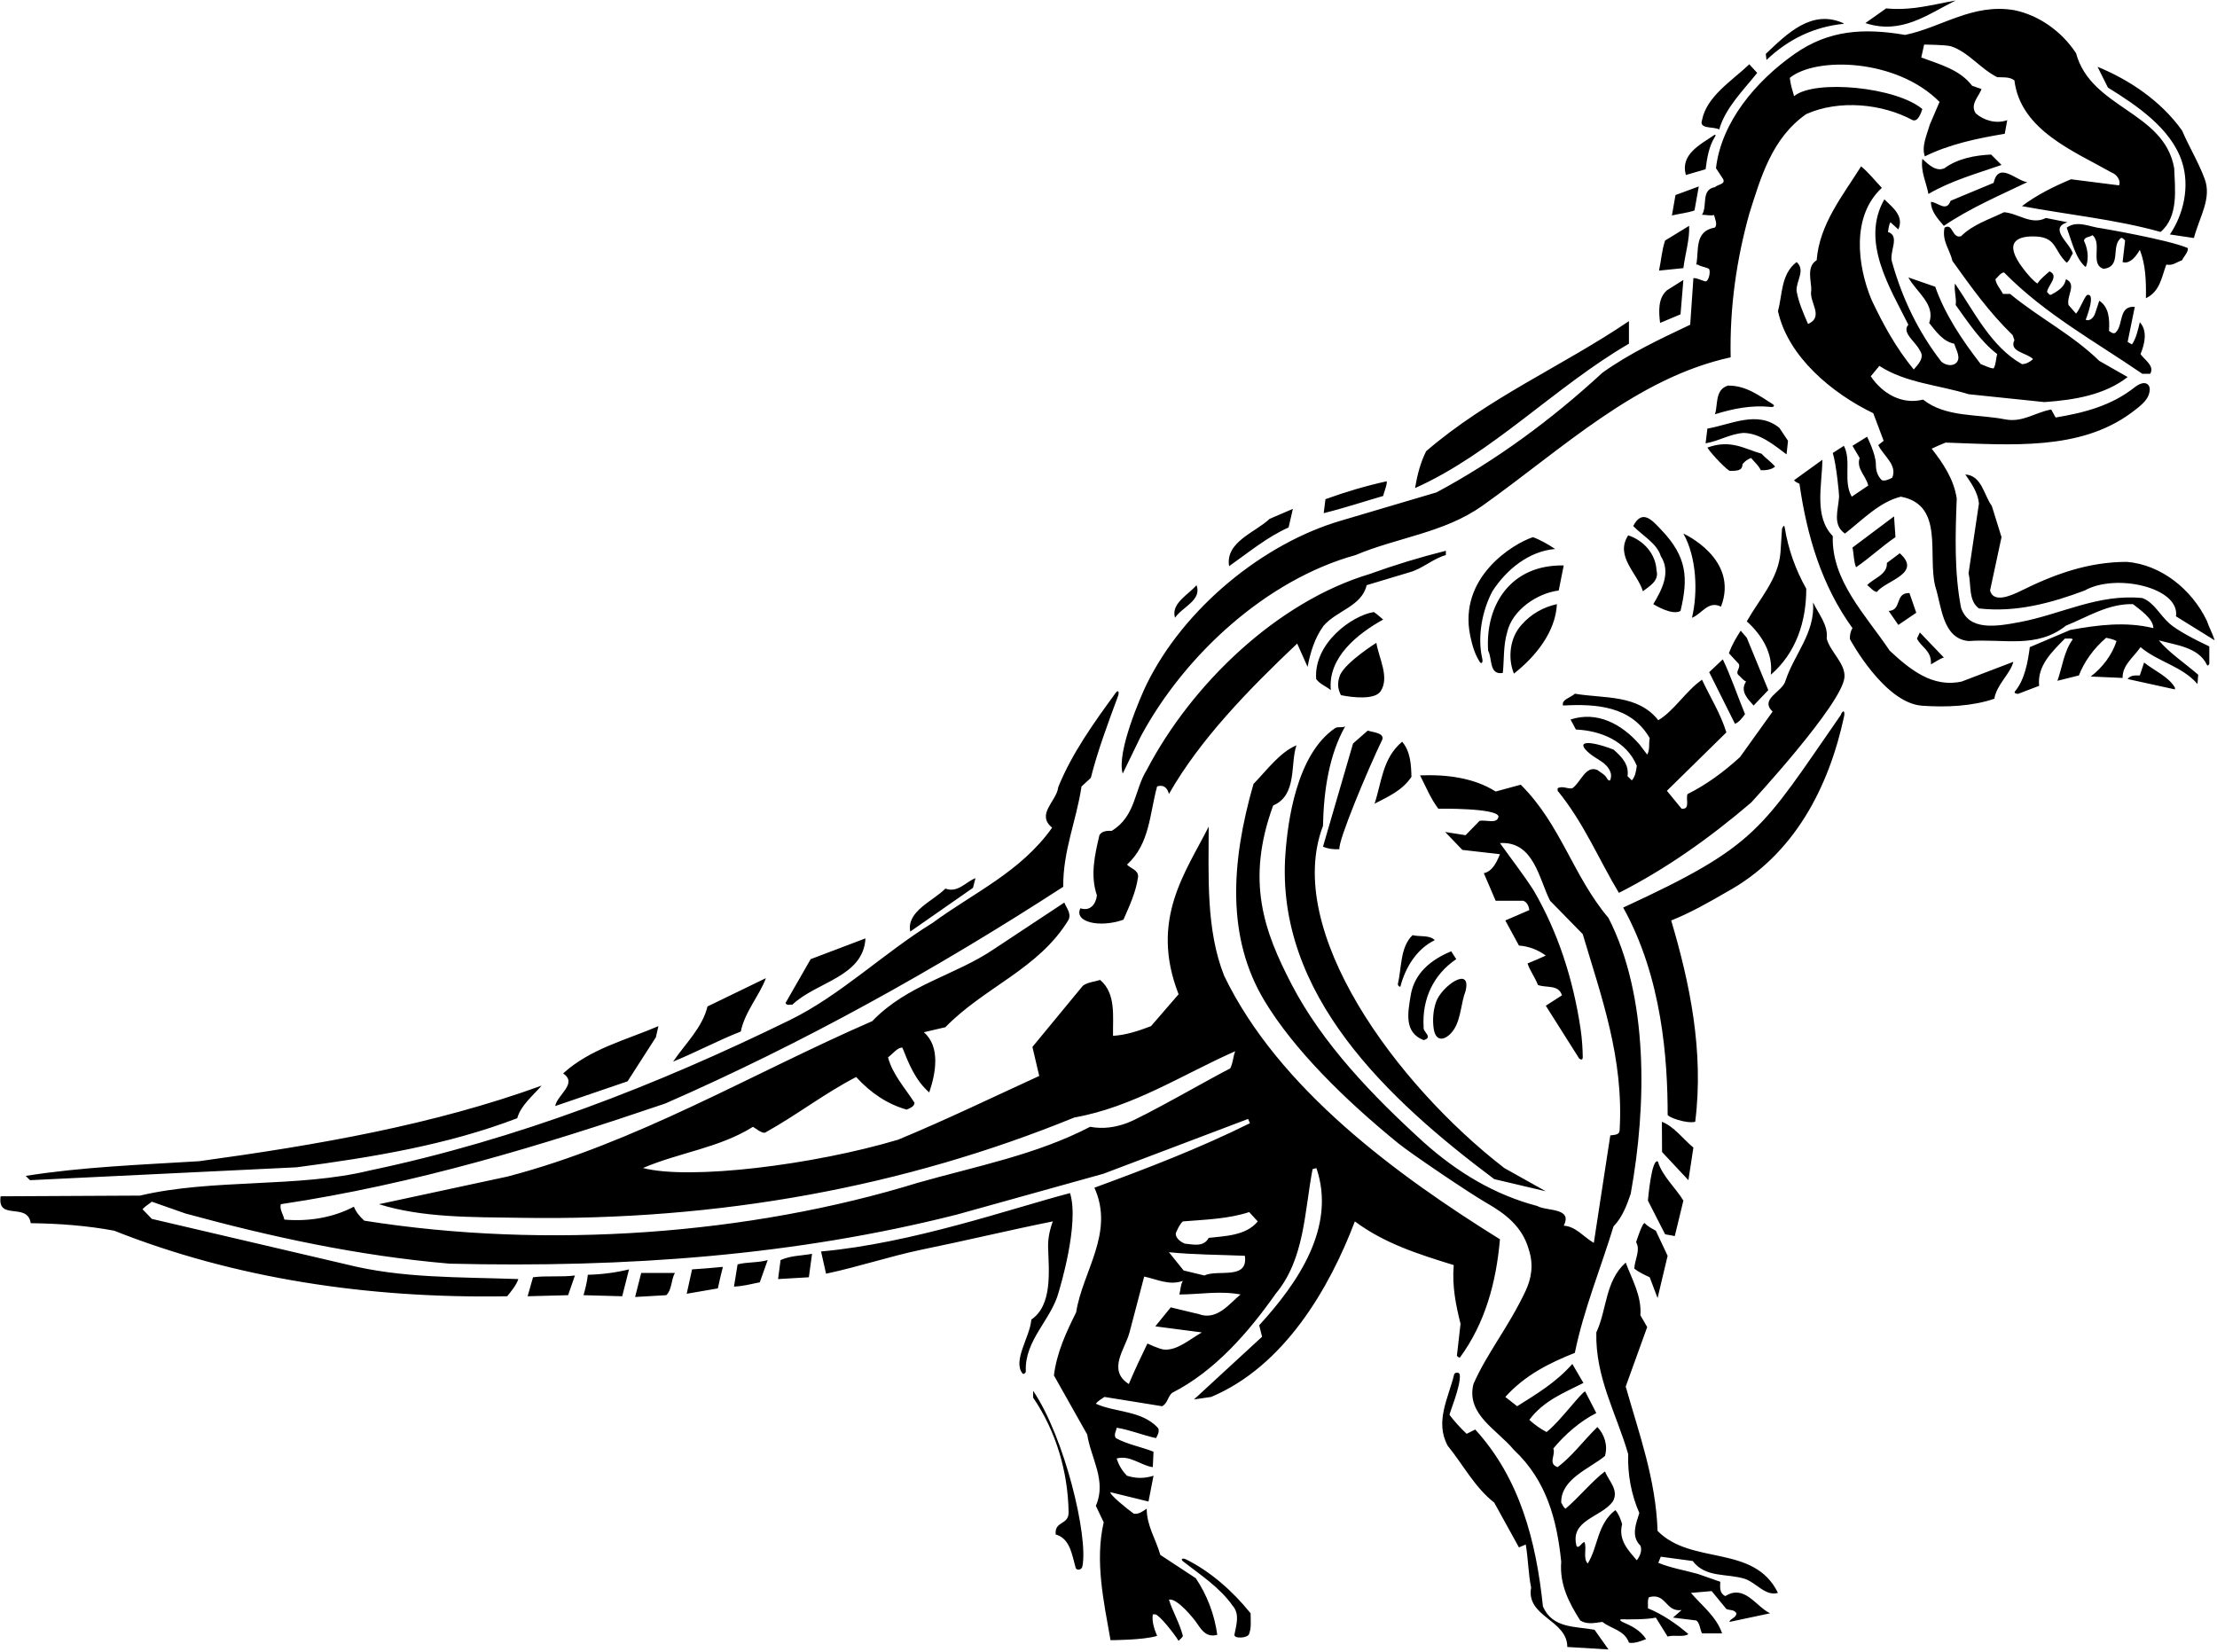 <?xml version="1.0" encoding="UTF-8"?>
<svg xmlns="http://www.w3.org/2000/svg" xmlns:xlink="http://www.w3.org/1999/xlink" width="526pt" height="392pt" viewBox="0 0 526 392" version="1.1">
<g id="surface1">
<path style=" stroke:none;fill-rule:nonzero;fill:rgb(0%,0%,0%);fill-opacity:1;" d="M 442.574 5.477 L 447.504 1.992 C 453.539 2.586 458.641 1.059 463.996 0.121 C 457.281 3.438 451.16 8.281 442.574 5.477 Z M 270.621 174.797 C 281.16 155.16 300.711 137.48 321.621 131.703 C 331.48 127.535 342.613 126.434 351.625 120.059 C 370.578 106.629 388.09 89.711 410.613 84.781 C 410.359 72.711 412.059 61.406 415.035 50.695 C 417.754 42.113 420.391 32.762 428.551 27.066 C 436.371 23.582 446.57 24.602 453.797 28.512 C 455.07 28.938 455.75 26.898 456.09 25.879 C 449.977 20.664 430.562 18.754 425.66 22.816 C 425.234 21.371 424.809 20.012 424.641 18.48 C 430.812 13.41 449.98 13.871 460.172 24.18 L 457.875 29.531 C 457.195 31.91 455.836 34.719 456.684 37.098 C 462.551 34.207 469.012 32.848 475.641 31.742 L 476.234 28.512 C 473.602 29.445 470.711 28.598 468.754 26.898 C 467.309 24.688 469.605 22.816 470.113 21.117 L 467.906 20.352 C 464.93 16.441 460.086 15.254 455.836 13.637 C 456.09 12.617 456.262 11.598 456.516 10.578 C 456.516 10.578 461.758 10.617 462.895 10.988 C 467.008 12.328 469.855 16.312 473.855 18.312 C 475.129 18.398 476.746 18.145 477.934 19.078 C 479.379 30.895 492.129 35.906 500.969 40.922 C 502.16 41.348 503.266 42.793 502.754 43.98 L 491.363 42.535 C 487.285 44.238 483.203 46.277 479.719 48.91 C 490.684 50.953 501.988 52.059 512.613 55.031 C 516.949 51.379 516.016 44.746 515.844 39.902 C 513.465 26.387 496.125 25.793 492.555 12.617 C 489.156 7.434 483.715 3.605 477.934 2.418 C 467.988 0.719 460.68 6.496 452.012 8.281 C 442.203 6.625 433.922 7.078 425.766 12.809 C 416.52 19.301 408.402 28.996 407.129 39.902 L 408.746 42.367 C 409.594 43.727 407.555 43.727 406.875 44.406 C 403.477 45.004 405.176 48.91 403.816 50.953 C 404.496 50.953 406.156 51.254 406.664 51 C 406.84 51.766 407.598 53.406 406.836 54 C 401.902 54.852 403.137 59.535 402.453 62.77 L 402.797 62.77 C 403.473 63.25 404.59 63.352 405.383 63.734 C 405.98 64.027 405.453 66.996 404.539 66.754 C 403.621 66.508 402.539 65.91 401.773 65.996 L 401.012 77.047 C 393.871 80.445 386.73 83.762 380.184 88.438 C 367.945 99.742 354.77 109.348 340.828 116.828 L 318.137 123.543 C 299.68 128.941 280.828 144.34 271.98 162.492 C 270.805 164.906 264.84 178.453 266.371 183.555 Z M 437.477 5.648 L 437.305 5.477 C 429.824 2.16 424.047 7.941 418.945 12.785 L 419.113 14.23 C 424.387 9.219 430.504 6.328 437.477 5.648 Z M 407.895 30.723 C 409.34 25.621 413.59 21.457 416.906 17.293 L 415.035 15.254 C 410.953 19.16 404.922 22.816 403.816 28.512 C 403.051 30.723 406.621 29.957 407.895 30.723 Z M 517.715 38.457 C 519.586 44.32 518.055 50.867 514.824 55.629 L 520.52 56.477 C 521.895 51.32 524.801 47.062 523.066 42.414 C 521.586 38.445 519.352 34.793 517.715 30.977 C 512.699 23.922 505.137 18.906 497.656 15.848 L 500.121 20.777 C 506.836 24.941 515.164 30.469 517.715 38.457 Z M 404.664 40.156 C 405.027 37.402 405.453 34.711 406.887 32.445 C 407.137 32.055 407.051 31.812 406.688 32.062 C 403.316 34.344 398.609 36.688 399.988 41.52 Z M 472.41 36.672 C 468.586 36.844 464.504 37.605 461.359 39.902 C 459.406 40.836 457.535 39.055 456.09 37.691 C 455.664 40.836 457.023 43.219 457.535 46.023 C 462.891 42.879 469.012 41.18 474.875 39.137 Z M 508.281 141.902 C 497.824 140.844 489.129 145.715 479.316 147.586 C 473.551 148.684 467.152 149.719 465.27 144.195 C 463.656 135.781 463.91 127.113 464.25 118.273 C 463.57 113.77 461.105 110.027 458.301 106.457 C 459.406 105.945 460.512 105.438 461.613 105.012 C 477.227 105.555 493.465 106.938 505.613 97.988 C 508.574 95.809 509.953 94.52 510.047 92.379 C 510.09 91.363 509.035 89.859 506.352 91.977 C 500.918 96.262 494.441 97.953 487.711 99.062 L 486.664 97.164 C 482.84 97.848 479.891 100.336 475.641 99.488 C 469.094 98.211 461.613 99.062 456.262 94.812 C 451.328 96.086 446.656 93.453 443.852 89.285 L 445.891 86.82 C 452.18 90.902 460 91.328 467.055 93.535 L 485.074 95.406 C 492.215 94.898 499.355 93.707 504.797 89.457 L 498.078 85.633 C 491.621 79.344 483.801 75.434 476.914 69.738 L 475.215 69.738 C 474.621 68.547 473.602 67.527 473.43 66.254 C 474.109 65.656 474.621 64.723 475.469 64.637 C 485.246 74.582 497.145 81.043 508.281 88.691 L 510.148 88.691 C 511.254 86.82 508.875 85.461 507.855 84.02 C 508.875 81.555 509.555 78.492 507.684 76.453 C 507.262 78.238 506.836 80.277 505.816 81.723 L 504.797 81.129 L 506.496 72.797 C 502.672 72.543 503.773 76.793 502.16 78.66 C 501.648 79.512 500.801 78.832 500.375 78.492 C 500.547 75.688 500.375 72.883 498.078 71.352 L 497.059 74.41 C 496.805 75.262 495.785 76.367 494.852 75.855 C 494.852 75.855 497.336 69.664 495.289 69.965 C 494.684 70.008 493.512 73.395 492.555 74.41 L 490.77 72.371 C 490.262 70.16 492.809 67.441 490.176 66.254 C 489.836 67.336 489.664 68.336 486.691 69.906 C 486.18 70.16 486.012 69.48 485.672 69.312 C 485.84 67.695 488.664 65.5 486.266 64.383 C 485 65.5 484.141 66.168 483.375 67.273 C 482.312 66.543 481.148 65.191 480.121 63.867 C 475.137 57.426 478.715 56.148 482.102 56.098 C 488.098 56.008 487.07 59.23 490.344 62.344 C 491.109 61.746 491.281 60.812 491.789 60.133 C 491.195 57.754 485.926 54.184 490.516 52.738 L 485.414 51.719 C 481.93 53.504 478.871 50.613 475.469 50.355 C 471.984 52.059 468.074 53.246 465.27 56.055 C 463.059 56.648 463.398 52.82 461.359 54.012 C 460.68 57.156 462.637 59.281 463.23 61.918 C 467.566 67.953 471.816 73.988 477.512 79.512 L 477.934 80.703 C 476.574 83.508 480.91 83.68 482.355 85.207 C 481.59 85.887 480.738 86.398 479.719 86.398 C 472.41 82.316 468.328 73.816 463.824 67.273 C 463.57 69.059 464.25 70.758 463.996 72.371 C 466.887 76.367 469.859 80.957 473.855 84.02 C 473.516 85.121 473.602 86.398 473.004 87.418 C 471.898 87.332 470.965 86.738 469.945 86.398 C 465.523 80.703 461.445 74.582 459.148 68.035 L 452.773 65.828 C 454.645 69.312 459.32 72.203 457.703 76.621 C 459.32 78.66 461.02 81.043 463.656 81.555 C 464.078 82.996 465.441 85.035 463.996 86.227 C 462.977 86.992 461.445 86.566 460.594 85.805 C 455.07 78.66 451.328 70.758 448.949 62.344 C 448.016 59.879 450.988 56.055 447.93 55.031 C 448.102 54.27 448.102 53.418 448.523 52.738 L 450.395 54.438 C 451.84 51.207 448.949 49.168 447.078 47.297 C 441.387 57.242 448.355 68.207 452.773 77.047 C 451.074 78.918 454.559 81.129 455.496 83.168 C 456.77 84.867 454.984 86.566 454.051 87.672 C 449.801 82.488 446.738 76.879 444.02 71.098 C 440.703 63.105 439.176 51.293 446.484 44.578 C 444.871 42.879 443.254 40.836 441.555 39.477 C 437.137 46.531 431.695 53.16 431.016 61.746 C 428.465 63.277 429.824 66.934 429.738 68.887 C 429.145 71.691 432.887 75.094 428.977 76.879 C 427.871 74.328 426.766 71.863 426.254 69.059 C 426.086 66.68 428.465 64.129 426.254 62.172 C 422.516 65.062 422.941 69.738 421.836 73.816 C 424.215 84.695 434.754 93.367 444.445 98.043 L 446.91 104.586 L 445.637 105.605 C 446.824 108.156 450.227 110.281 448.949 113.344 C 448.184 113.77 447.164 114.191 446.484 113.938 C 445.34 112.82 445.07 111.523 445.066 110.164 C 445.062 107.703 442.973 103.625 442.973 103.625 L 439.516 105.777 L 441.215 108.668 C 440.363 111.219 442.746 112.918 443.254 115.211 L 439.344 117.848 C 437.219 114.191 439.344 109.348 437.477 105.777 L 434.84 107.477 C 435.691 110.195 436.367 117.301 436.336 117.855 C 436.145 121 434.695 124.508 437.73 126.602 C 441.98 123.285 445.891 119.121 450.988 117.848 C 461.359 119.805 457.281 131.617 459.148 139.098 C 460.68 143.855 460.836 151.5 467.055 152.102 C 475.555 151.508 483.203 153.973 490.176 148.445 C 495.273 146.406 500.203 143.18 506.07 143.348 C 507.855 144.793 510.828 146.746 510.914 149.043 C 504.371 147.43 497.738 148.277 491.195 149.469 L 481.59 153.547 C 481.109 157.184 480.352 161.316 478.113 163.98 C 477.578 164.621 478.82 164.629 478.82 164.629 L 483.801 162.727 C 483.289 157.969 486.859 154.652 489.922 151.508 C 490.516 151.594 491.281 151.336 491.789 151.68 C 489.664 154.566 489.324 158.223 488.137 161.535 L 493.234 160.262 C 494.512 156.945 496.805 153.805 499.695 151.336 C 500.547 151.508 501.395 151.68 502.16 152.102 C 501.141 155.332 498.844 158.395 496.039 160.52 L 503.605 160.855 C 503.52 157.797 506.238 155.93 507.855 153.547 C 512.105 157.117 517.715 158.055 521.371 162.305 L 521.539 160.094 C 518.395 157.371 514.57 154.82 512.191 151.934 C 516.188 153.062 521.59 153.527 523.59 157.715 C 523.844 158.246 524.176 157.5 524.176 157.5 L 524.176 153.379 C 520.32 151.57 516.539 149.516 514.812 148.023 C 512.469 146 511.062 142.902 508.281 141.902 Z M 480.996 43.219 C 478.445 42.961 474.195 38.117 473.004 43.387 L 462.805 47.637 C 461.785 50.441 459.746 47.977 458.129 47.895 C 458.129 50.188 459.746 51.887 461.191 53.586 C 467.48 49.336 474.449 46.363 480.996 43.219 Z M 403.051 44.238 L 397.523 46.277 L 396.676 51.121 C 398.461 50.695 400.328 50.527 402.031 49.934 Z M 513.977 62.77 C 515.504 63.105 516.441 62.172 517.715 61.746 C 518.141 60.812 519.246 59.793 519.074 58.855 C 514.336 56.836 498.676 54.184 498.676 54.184 C 495.953 53.93 492.895 52.145 490.344 54.012 C 491.535 57.242 492.5 61.5 494.852 63.363 C 494.852 63.363 496.164 60.836 494.426 57.07 C 494.68 56.137 495.785 56.309 496.465 55.797 C 498.844 57.836 495.785 62.77 499.102 63.785 C 503.352 63.277 500.887 58.688 503.012 56.648 C 503.434 56.137 503.859 56.73 504.199 57.07 L 503.605 62.172 C 503.605 62.172 505.5 63.164 507.684 59.281 C 509.047 62.684 509.215 66.68 509.129 70.758 C 512.531 69.145 512.871 65.656 513.977 62.77 Z M 400.754 53.586 L 395.059 57.07 C 394.297 59.281 394.125 61.832 393.613 64.211 L 399.395 63.617 C 399.82 60.219 400.926 56.73 400.754 53.586 Z M 393.871 76.621 L 398.715 74.582 L 399.395 66.422 L 395.484 68.887 C 393.359 70.758 393.531 73.902 393.871 76.621 Z M 386.477 76.195 C 370.664 86.906 353.324 94.219 338.363 107.055 C 337.004 109.773 336.238 112.746 335.73 115.809 C 354.004 107.648 369.051 91.668 386.477 81.555 Z M 420.617 95.914 C 417.32 93.832 414.199 91.426 409.934 91.496 C 406.789 92.52 407.641 96.172 406.875 98.297 C 411.199 96.953 415.527 96.07 420.195 96.562 C 420.848 96.633 421.129 96.238 420.617 95.914 Z M 405.09 101.695 L 404.664 105.184 C 407.809 104.672 410.359 102.973 413.676 102.719 C 417.5 102.805 420.73 105.438 423.875 107.816 L 424.215 104.586 L 422.176 101.527 C 416.988 97.277 410.613 100.762 405.09 101.695 Z M 413.422 110.113 C 414.016 109.434 414.695 108.922 415.461 108.668 C 416.227 109.602 417.246 110.453 417.754 111.559 C 419.031 111.645 420.391 111.387 421.156 110.707 C 420.137 109.52 418.945 108.754 417.926 107.648 C 413.93 106.543 410.664 104.164 405.09 106.203 C 406.363 108.156 409.977 111.738 410.445 111.727 C 411.844 111.691 413.422 111.836 413.422 110.113 Z M 448.355 154.398 C 442.574 145.812 434.5 137.738 434.84 127.195 C 430.336 122.605 432.289 115.211 432.375 109.094 L 425.66 113.938 C 426 114.445 426.512 114.531 426.934 114.785 C 428.719 127.195 432.203 138.93 439.516 149.043 C 439.004 149.809 438.836 150.91 438.922 151.68 C 438.922 151.68 447.039 166.797 456.004 167.445 C 461.719 167.859 468.035 167.574 473.176 165.785 C 473.684 162.473 477 159.836 477.68 157.031 L 465.441 161.707 C 458.555 163.238 453.199 158.902 448.355 154.398 Z M 525.449 151.934 C 524.941 150.316 524.09 148.785 523.578 147.258 C 520.012 139.863 512.785 133.996 504.625 133.316 C 495.383 133.316 487.332 136.305 479.641 140.109 C 477.066 141.387 472.957 143.16 472.156 140.117 L 474.875 127.453 L 472.578 120.059 C 470.711 117.508 470.199 112.832 466.289 112.578 C 467.734 114.703 469.266 116.828 469.52 119.461 L 467.055 136.035 C 467.734 138.844 466.969 142.496 469.52 144.367 C 478.445 145.387 486.859 143.008 494.594 140.117 C 501.957 135.949 517.23 139.383 516.27 146.238 Z M 329.016 114.191 C 324 115.297 319.156 116.742 314.48 118.441 L 314.055 121.758 C 318.898 120.566 323.488 119.035 328.164 117.68 C 328.422 116.488 329.102 115.211 329.016 114.191 Z M 305.727 125.156 L 306.746 120.738 C 304.875 121.504 303.09 122.352 301.219 123.117 C 297.82 126.348 290.68 128.559 291.613 134.336 C 296.203 131.105 300.711 127.367 305.727 125.156 Z M 428.551 139.691 C 426.012 135.18 424.289 130.371 423.438 125.176 C 423.266 124.109 422.793 125.508 422.793 125.508 L 422.43 131.105 C 421.922 137.398 417.414 142.156 414.441 147.43 C 418.094 150.742 420.73 155.078 420.137 160.094 C 426.172 154.906 428.551 147.43 428.551 139.691 Z M 398.715 144.961 C 400.605 137.055 400.219 132.117 394.211 125.781 C 392.039 123.492 389.648 120.633 387.496 124.816 C 389.703 127.113 393.105 128.898 394.039 131.957 C 396.504 135.781 394.297 139.945 392.254 143.348 C 392.254 143.348 396.676 146.152 398.715 144.961 Z M 439.516 129.918 C 439.855 131.445 439.77 133.148 440.363 134.594 C 443.594 132.383 446.57 129.578 449.715 127.453 L 449.375 122.523 C 446.059 124.988 442.828 127.453 439.516 129.918 Z M 408.32 143.941 C 412.699 132.559 399.395 126.602 399.395 126.602 C 402.539 132.211 402.879 140.543 401.434 146.578 C 403.73 145.727 405.262 142.41 408.32 143.941 Z M 386.305 127.027 C 383.074 131.957 388.516 136.035 389.789 140.285 C 391.32 139.098 393.699 137.82 393.02 135.355 C 392.852 131.445 389.961 128.219 386.305 127.027 Z M 368.965 130.258 C 367.266 129.152 365.566 128.133 363.695 127.453 C 359 129 345.934 136.965 348.824 150.871 C 349.281 153.066 349.887 155.18 351.074 157.043 C 351.473 157.664 351.883 157.184 351.688 156.328 C 350.453 151.008 351.676 144.828 354.09 140.285 C 357.488 135.02 362.844 130.77 368.965 130.258 Z M 260.844 198.172 C 259.738 202.848 258.637 207.691 260.25 212.453 C 259.996 214.578 258.637 216.277 256.34 215.512 C 254.734 218.723 260.754 220.246 266.539 218.23 C 267.984 214.918 269.516 211.688 270.023 208.031 C 270.109 206.418 268.238 206.078 267.391 205.145 C 272.828 200.215 272.746 193.07 274.531 186.613 C 274.531 186.613 276.664 185.664 277.336 188.398 C 284.73 175.395 296.289 163.578 307.766 152.695 L 310.23 158.223 C 310.91 154.738 311.93 151.336 314.055 148.445 C 317.285 144.793 323.066 143.855 324.254 138.844 L 334.453 135.781 C 337.516 134.934 339.98 132.555 343.039 131.703 L 343.039 130.684 C 336.922 132.211 330.801 134.082 324.934 136.207 C 303.09 142.754 282.773 162.219 272.066 182.703 C 269.09 187.461 269.516 193.668 263.734 197.152 C 262.547 197.066 261.355 197.238 260.844 198.172 Z M 450.734 131.277 L 447.676 133.57 C 447.844 136.379 444.445 137.227 443 138.844 C 443.766 139.352 444.359 140.285 445.297 140.457 C 447.336 137.738 456.176 136.121 450.734 131.277 Z M 371.004 134.168 C 358.469 133.922 352.344 143.516 353.07 154.398 C 354.09 156.184 353.238 160.262 356.555 159.668 C 356.895 156.438 356.641 153.293 357.574 150.062 C 358.766 144.707 364.801 140.711 369.816 140.117 Z M 283.879 138.844 C 281.926 141.137 277.762 143.18 278.781 146.578 C 280.48 144.027 285.238 142.41 283.879 138.844 Z M 448.102 144.961 L 450.395 148.277 L 454.645 145.387 L 453.031 140.711 C 449.461 140.629 451.328 144.793 448.102 144.961 Z M 430.164 142.922 C 430.676 150.23 425.66 155.246 423.621 161.535 C 422.855 164.258 417.414 165.785 420.559 168.848 L 412.824 179.645 C 408.914 183.211 404.836 186.188 400.414 188.398 C 399.82 189.332 401.18 192.137 398.969 191.883 L 395.484 187.633 L 409.594 173.777 C 408.234 169.355 405.77 165.445 403.816 161.281 C 400.074 163.832 397.184 168.68 393.445 170.887 C 388.516 164.684 380.609 165.785 373.641 164.598 C 372.703 165.531 370.41 165.957 370.836 167.402 C 378.656 166.977 386.984 167.488 391.406 175.137 C 391.148 176.41 391.488 177.941 390.809 179.047 C 390.215 178.195 389.535 177.434 388.941 176.582 C 384.691 171.738 378.91 168.68 372.621 170.719 L 373.895 173.098 C 379.762 173.352 385.879 175.816 388.344 181.684 C 388.176 182.957 388.004 184.23 387.156 185.168 L 386.137 184.148 C 386.559 181.43 384.773 179.559 382.82 177.855 C 376.91 175.586 373.426 175.73 377.266 178.879 C 378.91 180.23 381.227 180.934 382.055 183.129 C 382.312 183.691 382.289 184.41 382.062 185.023 C 381.914 185.426 381.441 185.07 381.273 184.707 C 380.859 183.82 379.777 183.305 378.996 182.703 C 376.191 181.512 375.086 185.594 373.047 187.035 C 372.023 187.293 370.75 186.355 369.559 187.035 L 369.559 187.633 C 375.766 195.195 379.336 203.953 384.094 211.855 C 395.145 206.246 405.516 198.938 415.461 190.438 C 415.461 190.438 437.09 167.066 437.613 160.688 C 437.879 157.43 434.191 154.621 433.395 151.508 C 433.82 148.277 431.355 145.559 430.164 142.922 Z M 359.191 159.836 C 364.461 155.672 369.051 149.895 369.391 143.348 C 366.246 144.027 363.27 145.645 360.977 148.277 C 358.254 151.254 357.66 156.098 359.191 159.836 Z M 312.27 161.113 C 313.121 162.305 314.566 162.812 315.754 163.746 C 314.988 155.93 322.215 150.316 328.164 147.004 C 328.164 147.004 326.637 145.645 325.953 145.219 C 320.742 146.051 311.656 152.641 312.27 161.113 Z M 419.539 163.746 L 414.441 151.336 L 412.996 149.637 C 411.891 151.336 410.871 153.121 410.191 154.992 L 412.23 157.203 C 413.422 158.137 411.637 159.242 412.398 160.094 C 412.996 160.602 413.504 161.367 414.27 161.707 C 412.738 164.004 414.695 165.871 416.055 167.402 Z M 461.191 156.012 L 455.496 150.062 L 454.816 151.508 C 455.836 153.633 458.336 154.336 458.129 157.629 C 459.148 157.117 460.086 156.352 461.191 156.012 Z M 317.965 160.094 C 317.285 161.879 317.285 163.238 318.137 164.938 C 321.07 165.547 326.199 166.059 327.551 164.031 C 329.758 160.715 327.133 156.156 326.551 152.527 C 326.551 152.527 319.496 156.945 317.965 160.094 Z M 414.016 169.441 C 412.23 165.105 410.699 160.52 408.746 156.438 L 405.516 159.496 L 411.637 171.738 C 412.57 171.398 413.422 170.293 414.016 169.441 Z M 508.703 157.203 L 507.684 160.262 C 506.578 160.262 505.477 160.18 504.797 161.113 L 516.016 163.578 L 516.016 163.152 C 514.57 160.602 511.172 159.156 508.703 157.203 Z M 344.91 300.172 C 336.664 297.621 328.504 295.074 321.449 289.805 C 315.414 305.699 304.703 324.145 287.363 331.453 L 283.285 332.047 L 299.434 317.172 L 298.754 314.453 C 307.852 304.508 317.094 291.191 312.336 277.164 L 311.422 277.395 C 309.465 287.594 309.551 298.727 302.664 306.973 C 296.203 316.152 288.215 325.332 278.184 330.434 C 277.078 331.199 277.078 332.98 275.719 333.66 L 262.035 331.453 C 261.355 331.965 260.59 332.301 259.996 333.066 C 264.672 335.191 270.789 334.598 274.699 338.762 C 275.211 339.441 274.699 340.465 274.273 341.227 C 271.129 340.547 268.156 339.273 264.926 338.762 C 264.84 339.613 264.16 340.379 264.754 341.227 C 267.559 342.758 270.703 343.27 273.68 344.457 L 273.512 348.113 C 270.789 347.773 267.984 345.137 264.926 346.074 C 265.434 347.602 266.199 348.965 267.391 350.152 C 269.516 350.832 271.555 350.832 273.68 350.152 L 272.488 356.273 L 263.48 354.062 C 263.055 354.488 267.559 358.145 269.004 359.16 C 270.281 359.332 271.129 358.566 272.066 357.973 C 272.066 362.051 274.273 365.281 275.297 368.938 L 283.711 374.465 C 286.43 378.543 288.129 383.047 288.809 387.895 C 286.391 388.562 285.219 387.02 284.047 385.246 C 283.285 384.086 279.203 379.051 277.336 379.562 C 278.184 382.281 279.887 385.172 280.648 388.148 C 280.48 388.656 279.969 388.914 279.629 389.336 C 278.609 387.637 275.039 383.133 274.105 383.047 L 273.512 383.047 C 273.254 384.75 273.852 386.531 274.531 388.148 C 271.387 389.168 263.48 389.168 263.48 389.168 C 261.863 379.988 259.738 370.383 261.863 361.203 L 259.996 357.293 C 262.629 351.344 258.805 345.988 257.953 340.379 L 250.051 326.352 C 250.73 320.91 252.941 316.152 255.32 311.395 C 256.852 301.617 264.5 292.523 259.656 281.812 C 272.148 277.223 284.559 272.465 296.547 266.512 L 296.121 265.492 L 261.828 278.488 L 227.016 288.188 C 188.766 297.879 148.816 300.852 106.656 299.832 C 84.895 297.965 64.238 293.457 44.012 287.934 L 36.02 285.129 C 35.34 285.723 34.488 286.148 33.809 286.91 L 36.02 289.207 L 82.176 300.004 C 95.348 303.316 108.609 302.977 122.977 303.488 C 122.465 305.02 121.273 306.379 120.34 307.566 C 87.359 308.16 55.57 303.316 27.094 292.012 C 20.719 290.82 14.09 290.312 7.289 290.227 C 6.523 285.129 -0.699 289.805 0.148 283.852 L 33.215 283.684 C 50.469 279.602 70.613 281.898 87.699 277.73 C 122.805 270.34 155.613 257.59 187.406 242.031 C 199.391 236.168 209.762 226.055 221.234 218.996 C 230.926 211.855 242.145 206.93 249.625 196.387 C 245.715 193.156 250.73 190.098 251.07 186.781 C 254.309 178.77 259.5 171.523 264.746 164.348 C 265.289 163.609 265.629 164.164 265.246 165.195 C 262.969 171.379 260.48 177.945 258.805 184.57 L 256.594 186.613 C 255.406 194.688 252.176 201.828 252.262 210.41 C 221.828 230.133 190.465 247.559 157.824 261.84 C 128.328 271.867 98.41 280.965 66.621 285.723 C 66.281 286.91 67.215 288.188 67.469 289.379 C 73.336 289.887 79.113 288.867 83.961 286.316 C 84.469 287.594 85.32 288.613 86.426 289.633 C 129.773 296.52 177.887 292.949 217.836 280.621 C 231.605 276.715 245.887 273.992 258.637 267.363 C 261.836 267.941 264.668 267.457 267.328 266.488 C 271.309 265.035 287.449 255.719 291.871 253.508 C 292.551 252.23 292.551 250.703 293.059 249.43 C 280.734 254.867 268.836 262.688 254.895 265.152 C 214.691 281.559 170.746 289.719 123.57 288.953 C 111.926 288.781 100.195 288.953 89.91 285.723 L 120.34 279.18 C 151.023 271.188 178.227 254.781 206.953 242.285 C 215.371 233.531 226.59 231.492 235.941 225.117 L 252.516 214.152 C 253.023 215.43 254.215 216.703 253.535 218.23 C 246.395 229.965 233.645 234.129 224.297 243.73 L 219.195 244.922 C 223.191 248.406 222 254.695 220.469 259.203 C 217.156 256.312 215.625 252.402 214.094 248.578 C 212.906 248.492 211.801 250.105 210.695 250.871 C 211.715 254.867 214.691 258.098 216.984 261.668 C 216.898 262.602 215.879 262.941 215.113 263.281 C 210.609 262.008 206.613 259.371 203.129 255.547 C 195.566 259.457 189.145 264.504 181.664 268.664 C 180.984 269.18 179.246 267.703 178.648 267.363 C 170.66 272.379 161.055 273.48 152.555 277.137 C 163.602 280.035 192.938 276.438 213.074 270.422 C 224.379 265.746 235.43 260.395 246.566 255.293 L 244.949 248.406 L 256.934 233.871 C 258.125 233.023 259.738 232.938 261.016 232.512 C 264.84 235.742 263.988 241.184 264.074 245.773 C 267.137 245.602 270.195 244.582 273.086 243.477 L 279.629 235.91 C 272.688 218.125 281.406 206.855 286.77 196.133 C 286.77 207.777 286.09 220.527 290.426 231.492 C 303.344 258.352 331.566 278.922 355.875 294.051 C 354.98 304.324 352.359 313.895 346.449 322.008 C 346.195 322.355 345.66 321.684 345.66 321.684 L 346.523 314.113 C 345.422 309.691 344.484 305.188 344.91 300.172 Z M 294.336 307.145 C 289.32 306.207 284.645 307.145 279.801 307.145 C 280.141 306.035 280.055 304.848 280.648 303.91 C 277.422 305.102 274.359 303.488 271.469 302.895 L 267.984 316.152 C 266.965 320.062 262.629 325.078 267.816 328.395 C 269.176 325.16 270.703 321.934 272.234 318.785 C 272.234 318.785 275.098 320.125 276.152 320.215 C 279.32 320.488 282.285 317.746 285.156 316.152 L 274.105 314.707 L 277.762 310.203 L 284.477 311.816 C 288.809 313.434 291.871 309.098 294.336 307.145 Z M 295.355 297.965 C 289.32 297.707 282.945 297.707 277.336 297.113 L 280.82 301.449 L 285.75 302.637 C 288.895 301.105 296.203 303.828 295.355 297.965 Z M 298.414 289.805 L 296.375 287.594 C 291.531 289.207 286.004 289.379 280.648 289.805 C 279.969 290.312 278.914 292.469 278.949 292.824 C 279.051 293.855 280.062 294.629 281.074 295.074 C 282.945 295.242 285.578 296.008 286.77 293.715 C 290.254 293.285 295.609 293.285 298.414 289.805 Z M 436.711 169.695 C 417.727 197.027 417.098 200.578 385.113 215.344 C 394.375 231.961 395.664 251.57 395.664 264.5 C 395.664 265.043 400.074 266.684 402.199 266.172 C 404.324 249.344 400.84 233.023 396.504 218.402 C 401.012 216.617 405.344 214.152 409.594 211.688 C 425.816 202.832 433.949 186.605 437.516 170.004 C 437.816 168.598 437.219 168.336 436.711 169.695 Z M 354.516 279.773 L 366.754 282.66 L 356.895 277.137 C 331.141 257.215 304.441 220.758 313.887 195.961 C 314.055 187.633 315.328 179.133 319.156 172.332 C 318.477 172.758 317.453 172.332 316.773 172.758 C 307.551 179.039 305.516 195.051 304.969 202.676 C 302.586 235.973 329.344 260.934 354.516 279.773 Z M 324.512 173.352 L 321.023 176.41 L 313.887 200.895 C 315.074 201.402 316.352 201.57 317.797 201.488 C 317.371 199.703 324.426 182.785 327.996 175.395 C 328.336 173.863 325.785 173.777 324.512 173.352 Z M 334.879 184.316 C 334.797 181.344 334.625 178.281 332.672 175.988 C 327.996 179.898 327.824 185.594 326.125 190.691 C 329.27 189.078 332.754 187.547 334.879 184.316 Z M 393.273 363.242 C 392.852 350.918 388.855 340.121 385.711 328.988 L 390.809 314.879 L 389.195 312.074 C 389.535 307.48 387.156 303.488 385.711 299.578 C 380.781 303.996 381.289 310.715 378.738 316.152 C 378.484 326.949 383.586 335.531 386.305 345.051 C 386.137 349.898 387.07 354.742 388.941 358.992 C 388.176 361.457 386.898 364.52 389.195 366.727 C 389.703 367.918 389.023 369.363 388.344 370.215 C 386.219 367.746 383.926 365.367 384.859 361.629 C 384.52 360.438 383.926 358.992 383.246 358.312 C 378.91 361.629 379.164 367.066 376.699 370.977 C 375.512 369.703 376.531 367.492 375.934 365.879 C 375.172 366.047 374.746 367.406 374.066 366.898 C 372.363 360.605 379.844 360.098 382.648 356.273 C 384.18 353.551 381.715 351.426 380.781 349.133 C 377.719 351.426 374.66 355.254 371.43 357.973 C 370.836 357.547 370.75 357.035 370.41 356.527 C 370.324 350.918 377.039 348.535 380.781 345.477 C 381.547 342.926 380.609 340.293 378.996 338.594 C 375.766 341.738 373.047 345.477 369.559 348.113 C 367.18 347.262 369.137 345.309 368.539 343.691 C 371.344 340.293 375 337.148 378.738 335.277 L 376.105 330.176 C 375.426 330.008 369.898 337.574 366.926 339.781 C 365.48 339.02 364.035 337.996 362.844 336.895 C 366.246 332.301 371.176 330.434 375.68 328.137 L 373.047 323.633 C 369.137 328.051 364.547 330.773 359.953 333.66 L 357.148 331.453 C 361.91 326.184 367.691 323.379 373.641 320.996 C 375.766 310.629 379.762 301.023 382.82 290.992 C 384.945 288.781 385.965 285.977 386.898 283.258 C 390.727 262.18 391.148 236.422 381.629 217.809 C 373.215 207.863 370.324 195.621 360.805 186.188 L 354.855 187.805 C 349.754 184.57 343.297 183.723 336.922 183.977 C 338.281 186.613 339.387 189.418 341.254 191.883 C 341.254 191.883 355.336 191.664 355.535 193.754 C 355.195 195.621 352.559 194.434 351.031 194.773 L 347.715 198.172 L 342.871 197.406 L 346.949 201.656 L 355.875 202.68 C 355.109 204.547 354.09 206.758 352.051 207.184 L 354.855 213.727 L 361.398 213.727 C 362.422 214.066 362.762 215.258 362.844 215.938 L 357.148 218.402 L 360.379 224.352 C 362.762 224.523 364.887 225.371 366.754 226.73 C 365.309 227.41 363.863 228.008 362.422 228.602 C 363.016 230.387 364.203 231.918 364.887 233.703 C 366.84 234.469 369.816 233.531 370.578 236.168 L 366.754 238.633 L 374.672 251.16 C 374.672 251.16 375.535 251.863 375.52 250.836 C 375.504 249.25 375.395 246.707 374.984 243.977 C 373.207 232.262 369.688 221.281 363.863 211.262 C 361.398 207.438 358.426 203.613 355.875 200.043 C 363.949 199.531 365.141 208.629 367.773 213.727 L 375.512 221.633 C 379.93 236.508 385.285 251.043 384.266 268.215 C 384.18 269.402 382.906 269.23 382.055 269.402 L 378.145 294.902 C 375.766 293.543 373.895 290.992 371.004 290.82 C 373.215 286.488 366.926 287.422 364.715 286.148 C 354.684 283.512 345.844 278.242 337.77 271.02 C 325.672 260.008 313.734 247.637 306.395 233.473 C 299.992 221.117 295.484 209.113 302.07 191.117 C 307.852 188.652 306.066 181.258 307.594 176.836 C 303.602 178.535 300.539 182.785 297.395 186.02 C 291.996 204.836 291.012 222.559 300.035 237.512 C 306.996 249.051 319.051 260.945 331.766 271.289 C 334.605 273.605 348.539 283.047 352.703 285.434 C 357.176 287.996 361.133 291.02 362.676 296.348 C 363.922 300.059 363.355 303.336 361.918 306.383 C 357.871 314.957 352.777 321.09 349.586 328.395 C 347.801 335.617 355.195 339.188 359.191 344.031 C 366.926 351.258 369.391 360.605 370.41 370.551 C 369.984 375.992 372.281 380.328 374.914 384.492 C 376.531 385.512 378.316 385.086 380.184 384.832 C 382.309 386.531 385.453 386.789 386.477 389.762 C 387.836 390.02 389.449 389.336 390.555 388.914 C 389.105 386.738 387.055 385.766 385.047 384.898 C 384.543 384.68 383.98 384.211 384.836 384.219 C 386.824 384.242 390.648 384.289 392.852 383.812 L 395.656 388.316 C 397.184 387.809 399.395 388.574 400.586 387.723 C 397.609 385.172 394.465 383.047 390.98 381.602 C 391.066 380.754 390.809 379.73 391.234 378.969 C 395.398 377.863 395.059 382.539 398.969 382.027 L 396.93 383.812 L 402.453 384.492 C 403.305 385.086 403.305 386.531 403.816 387.551 L 408.574 387.551 C 407.301 383.645 403.645 380.836 401.18 377.949 L 406.109 377.523 L 409.594 381.773 C 410.359 382.113 411.465 381.855 411.977 382.793 C 411.977 383.898 410.273 384.152 410.359 384.832 L 419.965 382.793 C 416.566 381.176 413.93 375.824 409.34 378.711 C 407.809 377.949 408.148 376.418 408.148 375.312 L 402.797 373.441 C 399.734 372.594 396.25 371.996 393.445 370.809 L 394.039 369.363 L 401.605 370.383 C 404.664 374.465 409.852 373.273 414.016 374.633 C 416.734 375.566 418.859 378.797 421.836 377.949 C 416.141 366.301 401.352 371.488 393.273 363.242 Z M 230.84 210.668 L 231.434 208.371 C 229.141 209.223 227.27 211.941 224.297 210.84 C 221.406 213.812 215.031 216.191 215.965 221.035 Z M 331.648 233.531 C 331.648 233.785 331.906 234.129 332.246 234.129 C 333.352 229.793 335.984 225.203 340.406 223.078 C 339.215 221.805 336.836 222.312 335.137 221.887 C 332.16 224.777 332.586 229.535 331.648 233.531 Z M 188 238.379 C 193.695 232.938 204.828 231.832 205.34 222.652 L 192.336 227.582 L 186.387 237.953 C 186.641 238.719 187.488 238.293 188 238.379 Z M 334.711 236.117 C 333.996 240.344 333.094 244.984 337.77 246.793 C 340.148 246.113 337.516 244.84 337.77 243.73 C 337.344 237.102 340.066 231.238 345.504 227.582 L 344.316 225.715 C 337.848 228.387 335.359 232.262 334.711 236.117 Z M 181.711 232.09 L 167.855 238.805 C 166.664 243.816 162.586 247.645 159.695 251.895 C 165.137 249.684 170.32 246.879 175.762 244.754 C 176.695 240.078 180.266 236.082 181.711 232.09 Z M 340.699 237.785 C 340.035 239.73 339.859 241.926 340.148 244.023 C 340.668 247.789 343.449 246.621 345.012 244.172 C 346.621 241.648 346.652 237.883 347.715 235.148 C 349.188 228.977 341.988 233.988 340.699 237.785 Z M 148.898 256.566 L 155.613 246.113 L 156.211 243.477 C 148.477 246.793 140.059 248.832 133.602 254.695 C 137.172 257.078 132.156 259.797 131.73 262.434 Z M 70.359 276.969 C 88.465 274.59 106.316 271.613 122.719 265.32 C 123.57 262.262 126.375 260.055 128.5 257.59 C 102.746 266.938 75.207 271.695 47.238 275.523 C 33.387 276.371 19.445 276.883 6.102 279.008 L 7.121 280.027 Z M 401.773 272.293 C 399.309 270.254 397.184 267.277 394.297 266.172 L 394.336 273.336 L 400.586 280.027 Z M 390.98 284.871 L 395.059 292.863 L 397.355 293.285 L 399.395 284.871 C 397.523 281.781 394.379 279.055 393.352 275.609 C 391.836 274.664 390.98 284.871 390.98 284.871 Z M 253.875 283.09 C 240.191 286.656 216.5 295 194.801 296.941 L 195.988 302.215 C 203.641 300.598 210.949 298.133 218.602 296.52 C 229.055 294.395 239.594 291.844 249.797 289.805 C 249.797 289.805 248.574 292.793 248.664 295.832 C 248.84 301.578 249.754 309.645 244.695 313.094 C 244.387 317.195 240.191 322.875 242.598 325.887 C 242.836 326.184 243.398 325.785 243.379 325.344 C 243.078 317.934 249.43 313.176 251.191 306.551 C 251.316 306.078 256.172 290.398 253.875 283.09 Z M 388.176 294.73 C 389.281 296.602 387.836 298.898 387.75 301.023 C 388.855 301.871 390.129 302.469 391.406 303.062 L 393.273 307.992 L 395.656 297.965 L 392.852 292.012 C 391.965 291.52 390.934 290.996 390.258 290.25 C 389.77 289.707 388.176 294.73 388.176 294.73 Z M 184.602 303.488 L 191.91 303.062 L 192.664 297.5 C 189.777 298.012 187.746 297.879 185.195 298.98 Z M 174.145 305.273 C 176.27 305.188 178.227 304.676 180.266 304.254 L 182.137 298.98 C 179.84 299.66 177.203 299.406 174.996 300.004 Z M 162.926 306.973 L 170.32 305.699 C 170.66 303.996 171.086 302.297 171.512 300.598 C 169.047 300.852 166.578 301.023 164.199 301.191 Z M 138.445 307.312 L 147.625 307.566 L 149.238 301.191 C 146.094 301.957 142.863 302.383 139.465 302.469 C 139.297 304.168 138.871 305.781 138.445 307.312 Z M 150.684 307.738 L 158.078 307.312 C 159.441 306.035 159.184 303.742 160.121 302.043 L 152.129 302.043 Z M 125.184 307.566 L 134.789 307.312 L 136.406 302.637 C 133.176 303.062 129.605 302.637 126.461 303.062 Z M 366.074 381.176 C 364.461 365.707 360.637 350.832 350.012 339.188 L 347.969 340.207 C 346.469 338.781 345.098 337.289 343.922 335.727 C 343.766 335.523 346.715 328.645 346.332 326.141 C 346.238 325.516 345.137 325.578 345.004 326.129 C 343.676 331.645 340.371 337.293 343.465 343.012 C 347.121 347.52 349.926 352.957 354.516 356.527 L 360.379 367.152 L 361.996 366.473 C 362.59 369.871 362.59 373.441 363.27 376.672 C 361.996 383.645 371.855 384.324 371.855 390.781 L 381.629 391.375 L 378.316 386.703 C 373.809 385.852 368.371 386.449 366.074 381.176 Z M 245.121 331.621 C 250.559 339.613 253.363 349.133 253.535 358.738 C 253.621 361.969 250.137 360.777 250.477 364.094 C 253.875 365.031 254.32 368.867 255.215 372.031 C 255.371 372.586 256.605 372.664 256.812 371.645 C 258.242 364.508 252.559 340.941 245.121 330.008 Z M 281.48 370.035 C 280.535 369.562 280 369.934 280.723 370.496 C 284.789 373.676 289.363 376.605 292.465 381.008 C 294.172 382.977 293.344 385.453 292.879 387.852 C 292.684 388.859 295.891 388.723 296.316 387.781 C 296.945 386.387 296.715 384.453 296.715 382.793 C 292.551 377.605 287.258 372.922 281.48 370.035 "/>
</g>
</svg>
